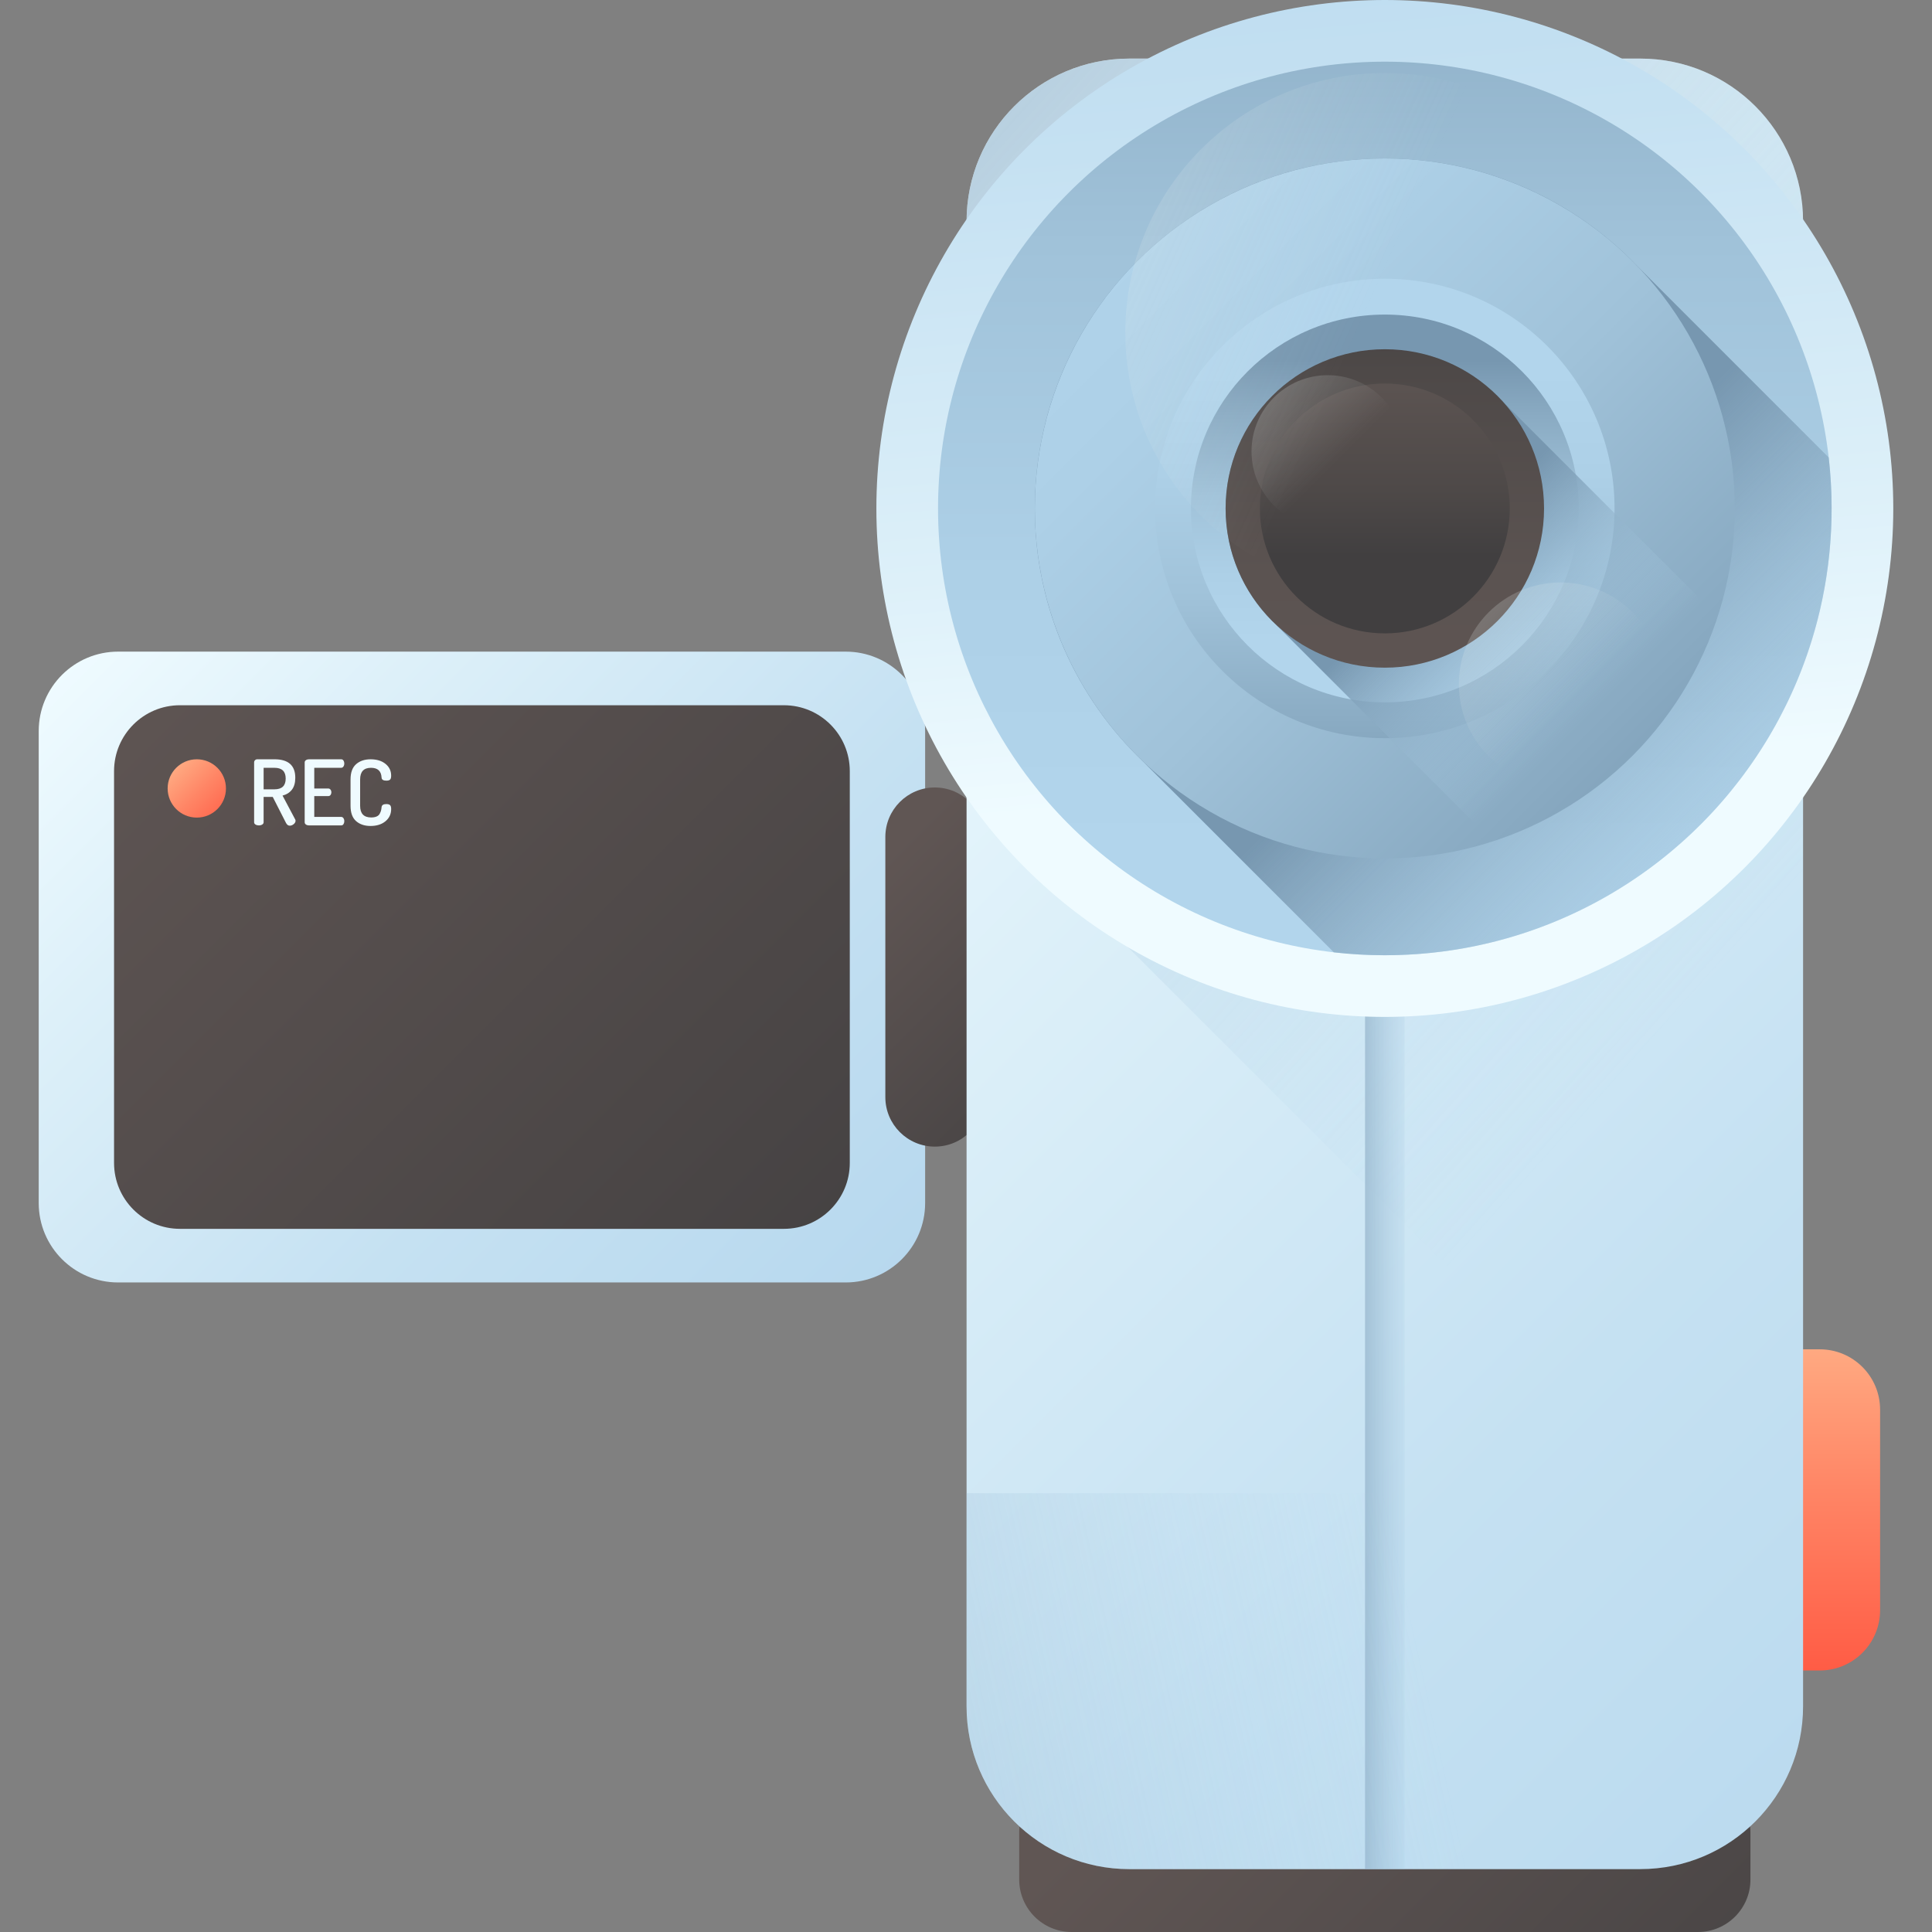 <?xml version="1.0" encoding="iso-8859-1"?>
<!-- Generator: Adobe Illustrator 19.0.0, SVG Export Plug-In . SVG Version: 6.00 Build 0)  -->
<svg version="1.1" id="Capa_1" xmlns="http://www.w3.org/2000/svg" xmlns:xlink="http://www.w3.org/1999/xlink" x="0px" y="0px"
	 viewBox="0 0 512 512" style="enable-background:new 0 0 512 512;" xml:space="preserve">
<rect x="0" y="0" width="512" height="512" fill="#808080" stroke="none"/>
<linearGradient id="SVGID_1_" gradientUnits="userSpaceOnUse" x1="322.331" y1="67.675" x2="466.921" y2="-76.915" gradientTransform="matrix(1.004 0 0 -1.004 0.192 516.561)">
	<stop  offset="0" style="stop-color:#605654"/>
	<stop  offset="1" style="stop-color:#413F40"/>
</linearGradient>
<path style="fill:url(#SVGID_1_);" d="M449.981,512H284.004c-7.68,0-13.906-6.226-13.906-13.906v-12.537
	c0-7.68,6.226-13.906,13.906-13.906h165.976c7.68,0,13.906,6.226,13.906,13.906v12.537C463.887,505.774,457.661,512,449.981,512z"/>
<linearGradient id="SVGID_2_" gradientUnits="userSpaceOnUse" x1="31.98" y1="354.314" x2="282.48" y2="103.814" gradientTransform="matrix(1.004 0 0 -1.004 0.192 516.561)">
	<stop  offset="0" style="stop-color:#EFFBFF"/>
	<stop  offset="0.181" style="stop-color:#DDF0F9"/>
	<stop  offset="0.483" style="stop-color:#C5E1F2"/>
	<stop  offset="0.763" style="stop-color:#B7D8EE"/>
	<stop  offset="1" style="stop-color:#B2D5EC"/>
</linearGradient>
<path style="fill:url(#SVGID_2_);" d="M224.127,339.863H31.303c-11.621,0-21.043-9.422-21.043-21.043V193.731
	c0-11.621,9.422-21.043,21.043-21.043h192.823c11.621,0,21.043,9.422,21.043,21.043v125.089
	C245.17,330.442,235.748,339.863,224.127,339.863z"/>
<linearGradient id="SVGID_3_" gradientUnits="userSpaceOnUse" x1="31.48" y1="354.81" x2="239.406" y2="146.89" gradientTransform="matrix(1.004 0 0 -1.004 0.192 516.561)">
	<stop  offset="0" style="stop-color:#605654"/>
	<stop  offset="1" style="stop-color:#413F40"/>
</linearGradient>
<path style="fill:url(#SVGID_3_);" d="M207.738,325.654H47.691c-9.647,0-17.466-7.82-17.466-17.466V204.362
	c0-9.647,7.82-17.466,17.466-17.466h160.046c9.647,0,17.466,7.82,17.466,17.466v103.826
	C225.204,317.835,217.384,325.654,207.738,325.654z"/>
<linearGradient id="SVGID_4_" gradientUnits="userSpaceOnUse" x1="225.631" y1="280.216" x2="296.021" y2="209.836" gradientTransform="matrix(1.004 0 0 -1.004 0.192 516.561)">
	<stop  offset="0" style="stop-color:#605654"/>
	<stop  offset="1" style="stop-color:#413F40"/>
</linearGradient>
<path style="fill:url(#SVGID_4_);" d="M247.741,303.864L247.741,303.864c-7.244,0-13.117-5.873-13.117-13.117v-68.942
	c0-7.244,5.873-13.117,13.117-13.117l0,0c7.244,0,13.117,5.873,13.117,13.117v68.942
	C260.858,297.991,254.985,303.864,247.741,303.864z"/>
<linearGradient id="SVGID_5_" gradientUnits="userSpaceOnUse" x1="480.809" y1="158.355" x2="480.809" y2="73.578" gradientTransform="matrix(1.004 0 0 -1.004 0.192 516.561)">
	<stop  offset="0" style="stop-color:#FFA981"/>
	<stop  offset="0.428" style="stop-color:#FF8666"/>
	<stop  offset="1" style="stop-color:#FF5C45"/>
</linearGradient>
<path style="fill:url(#SVGID_5_);" d="M467.528,442.694v-85.109h14.732c8.827,0,15.984,7.156,15.984,15.984v53.141
	c0,8.827-7.156,15.984-15.984,15.984L467.528,442.694L467.528,442.694z"/>
<linearGradient id="SVGID_6_" gradientUnits="userSpaceOnUse" x1="236.769" y1="388.704" x2="668.819" y2="-43.337" gradientTransform="matrix(1.004 0 0 -1.004 0.192 516.561)">
	<stop  offset="0" style="stop-color:#EFFBFF"/>
	<stop  offset="0.181" style="stop-color:#DDF0F9"/>
	<stop  offset="0.483" style="stop-color:#C5E1F2"/>
	<stop  offset="0.763" style="stop-color:#B7D8EE"/>
	<stop  offset="1" style="stop-color:#B2D5EC"/>
</linearGradient>
<path style="fill:url(#SVGID_6_);" d="M434.693,495.338H299.291c-23.826,0-43.141-19.314-43.141-43.141V58.667
	c0-23.826,19.314-43.141,43.141-43.141h135.402c23.826,0,43.141,19.314,43.141,43.141v393.53
	C477.835,476.023,458.519,495.338,434.693,495.338z"/>
<linearGradient id="SVGID_7_" gradientUnits="userSpaceOnUse" x1="474.375" y1="282.046" x2="98.725" y2="618.795" gradientTransform="matrix(1.004 0 0 -1.004 0.192 516.561)">
	<stop  offset="0" style="stop-color:#B2D5EC;stop-opacity:0"/>
	<stop  offset="1" style="stop-color:#7797B0"/>
</linearGradient>
<path style="fill:url(#SVGID_7_);" d="M477.835,58.667c0-23.826-19.314-43.141-43.141-43.141H299.291
	c-23.826,0-43.141,19.314-43.141,43.141v146.57c5.36,7.738,11.501,14.894,18.323,21.339l203.36,203.361V58.667H477.835z"/>
<linearGradient id="SVGID_8_" gradientUnits="userSpaceOnUse" x1="375.459" y1="156.118" x2="351.449" y2="156.118" gradientTransform="matrix(1.004 0 0 -1.004 0.192 516.561)">
	<stop  offset="0" style="stop-color:#B2D5EC;stop-opacity:0"/>
	<stop  offset="1" style="stop-color:#7797B0"/>
</linearGradient>
<rect x="361.753" y="224.316" style="fill:url(#SVGID_8_);" width="10.482" height="271.029"/>
<linearGradient id="SVGID_9_" gradientUnits="userSpaceOnUse" x1="371.886" y1="308.271" x2="339.716" y2="663.901" gradientTransform="matrix(1.004 0 0 -1.004 0.192 516.561)">
	<stop  offset="0" style="stop-color:#EFFBFF"/>
	<stop  offset="0.181" style="stop-color:#DDF0F9"/>
	<stop  offset="0.483" style="stop-color:#C5E1F2"/>
	<stop  offset="0.763" style="stop-color:#B7D8EE"/>
	<stop  offset="1" style="stop-color:#B2D5EC"/>
</linearGradient>
<circle style="fill:url(#SVGID_9_);" cx="366.994" cy="134.746" r="134.746"/>
<linearGradient id="SVGID_10_" gradientUnits="userSpaceOnUse" x1="365.369" y1="289.993" x2="365.369" y2="602.483" gradientTransform="matrix(1.004 0 0 -1.004 0.192 516.561)">
	<stop  offset="0" style="stop-color:#B2D5EC"/>
	<stop  offset="0.235" style="stop-color:#ADD0E7"/>
	<stop  offset="0.513" style="stop-color:#A0C2D9"/>
	<stop  offset="0.811" style="stop-color:#89AAC2"/>
	<stop  offset="1" style="stop-color:#7797B0"/>
</linearGradient>
<circle style="fill:url(#SVGID_10_);" cx="366.994" cy="134.746" r="118.403"/>
<linearGradient id="SVGID_11_" gradientUnits="userSpaceOnUse" x1="477.318" y1="268.372" x2="392.308" y2="353.382" gradientTransform="matrix(1.004 0 0 -1.004 0.192 516.561)">
	<stop  offset="0" style="stop-color:#B2D5EC;stop-opacity:0"/>
	<stop  offset="1" style="stop-color:#7797B0"/>
</linearGradient>
<path style="fill:url(#SVGID_11_);" d="M485.393,134.747c0-4.57-0.268-9.077-0.772-13.513L434.11,70.723
	c-16.892-17.703-40.716-28.732-67.117-28.732c-51.228,0-92.756,41.528-92.756,92.756c0,26.401,11.03,50.225,28.733,67.117
	l50.511,50.511c4.435,0.504,8.943,0.772,13.513,0.772C432.383,253.148,485.393,200.139,485.393,134.747z"/>
<linearGradient id="SVGID_12_" gradientUnits="userSpaceOnUse" x1="280.209" y1="465.483" x2="456.089" y2="289.603" gradientTransform="matrix(1.004 0 0 -1.004 0.192 516.561)">
	<stop  offset="0" style="stop-color:#B2D5EC"/>
	<stop  offset="0.235" style="stop-color:#ADD0E7"/>
	<stop  offset="0.513" style="stop-color:#A0C2D9"/>
	<stop  offset="0.811" style="stop-color:#89AAC2"/>
	<stop  offset="1" style="stop-color:#7797B0"/>
</linearGradient>
<circle style="fill:url(#SVGID_12_);" cx="366.994" cy="134.746" r="92.752"/>
<linearGradient id="SVGID_13_" gradientUnits="userSpaceOnUse" x1="365.369" y1="416.783" x2="365.369" y2="299.823" gradientTransform="matrix(1.004 0 0 -1.004 0.192 516.561)">
	<stop  offset="0" style="stop-color:#B2D5EC"/>
	<stop  offset="0.235" style="stop-color:#ADD0E7"/>
	<stop  offset="0.513" style="stop-color:#A0C2D9"/>
	<stop  offset="0.811" style="stop-color:#89AAC2"/>
	<stop  offset="1" style="stop-color:#7797B0"/>
</linearGradient>
<circle style="fill:url(#SVGID_13_);" cx="366.994" cy="134.746" r="60.878"/>
<linearGradient id="SVGID_14_" gradientUnits="userSpaceOnUse" x1="365.369" y1="345.213" x2="365.369" y2="419.363" gradientTransform="matrix(1.004 0 0 -1.004 0.192 516.561)">
	<stop  offset="0" style="stop-color:#B2D5EC"/>
	<stop  offset="0.235" style="stop-color:#ADD0E7"/>
	<stop  offset="0.513" style="stop-color:#A0C2D9"/>
	<stop  offset="0.811" style="stop-color:#89AAC2"/>
	<stop  offset="1" style="stop-color:#7797B0"/>
</linearGradient>
<circle style="fill:url(#SVGID_14_);" cx="366.994" cy="134.746" r="51.381"/>
<linearGradient id="SVGID_15_" gradientUnits="userSpaceOnUse" x1="419.137" y1="326.551" x2="378.897" y2="366.791" gradientTransform="matrix(1.004 0 0 -1.004 0.192 516.561)">
	<stop  offset="0" style="stop-color:#B2D5EC;stop-opacity:0"/>
	<stop  offset="1" style="stop-color:#7797B0"/>
</linearGradient>
<path style="fill:url(#SVGID_15_);" d="M450.14,158.28l-52.192-52.192c-7.707-8.321-18.72-13.533-30.956-13.533
	c-23.303,0-42.193,18.891-42.193,42.193c0,12.235,5.213,23.249,13.533,30.956l52.192,52.192
	C419.319,209.762,442.007,187.075,450.14,158.28z"/>
<linearGradient id="SVGID_16_" gradientUnits="userSpaceOnUse" x1="365.369" y1="316.683" x2="365.369" y2="450.423" gradientTransform="matrix(1.004 0 0 -1.004 0.192 516.561)">
	<stop  offset="0" style="stop-color:#605654"/>
	<stop  offset="0.351" style="stop-color:#5B5351"/>
	<stop  offset="0.745" style="stop-color:#4E4948"/>
	<stop  offset="1" style="stop-color:#413F40"/>
</linearGradient>
<circle style="fill:url(#SVGID_16_);" cx="366.994" cy="134.746" r="42.195"/>
<linearGradient id="SVGID_17_" gradientUnits="userSpaceOnUse" x1="365.369" y1="436.393" x2="365.369" y2="367.723" gradientTransform="matrix(1.004 0 0 -1.004 0.192 516.561)">
	<stop  offset="0" style="stop-color:#605654"/>
	<stop  offset="0.351" style="stop-color:#5B5351"/>
	<stop  offset="0.745" style="stop-color:#4E4948"/>
	<stop  offset="1" style="stop-color:#413F40"/>
</linearGradient>
<circle style="fill:url(#SVGID_17_);" cx="366.994" cy="134.746" r="33.106"/>
<linearGradient id="SVGID_18_" gradientUnits="userSpaceOnUse" x1="352.853" y1="392.828" x2="272.413" y2="473.278" gradientTransform="matrix(1.004 0 0 -1.004 0.192 516.561)">
	<stop  offset="1.000000e-004" style="stop-color:#E7EEED;stop-opacity:0"/>
	<stop  offset="1" style="stop-color:#E7EEED"/>
</linearGradient>
<circle style="fill:url(#SVGID_18_);" cx="351.875" cy="119.637" r="20.209"/>
<linearGradient id="SVGID_19_" gradientUnits="userSpaceOnUse" x1="415.168" y1="330.523" x2="307.858" y2="437.843" gradientTransform="matrix(1.004 0 0 -1.004 0.192 516.561)">
	<stop  offset="1.000000e-004" style="stop-color:#E7EEED;stop-opacity:0"/>
	<stop  offset="1" style="stop-color:#E7EEED"/>
</linearGradient>
<circle style="fill:url(#SVGID_19_);" cx="413.576" cy="181.328" r="26.963"/>
<linearGradient id="SVGID_20_" gradientUnits="userSpaceOnUse" x1="359.622" y1="429.347" x2="6.582" y2="588.097" gradientTransform="matrix(1.004 0 0 -1.004 0.192 516.561)">
	<stop  offset="1.000000e-004" style="stop-color:#E7EEED;stop-opacity:0"/>
	<stop  offset="1" style="stop-color:#E7EEED"/>
</linearGradient>
<circle style="fill:url(#SVGID_20_);" cx="366.994" cy="88.124" r="68.779"/>
<linearGradient id="SVGID_21_" gradientUnits="userSpaceOnUse" x1="375.115" y1="77.13" x2="-0.535" y2="-5.82" gradientTransform="matrix(1.004 0 0 -1.004 0.192 516.561)">
	<stop  offset="0" style="stop-color:#B2D5EC;stop-opacity:0"/>
	<stop  offset="1" style="stop-color:#7797B0"/>
</linearGradient>
<path style="fill:url(#SVGID_21_);" d="M256.151,395.718v56.48c0,23.826,19.314,43.141,43.141,43.141h135.402
	c23.826,0,43.141-19.315,43.141-43.141v-56.48L256.151,395.718L256.151,395.718z"/>
<linearGradient id="SVGID_22_" gradientUnits="userSpaceOnUse" x1="46.258" y1="311.913" x2="60.76" y2="297.413" gradientTransform="matrix(1.004 0 0 -1.004 0.192 516.561)">
	<stop  offset="0" style="stop-color:#FFA981"/>
	<stop  offset="0.428" style="stop-color:#FF8666"/>
	<stop  offset="1" style="stop-color:#FF5C45"/>
</linearGradient>
<circle style="fill:url(#SVGID_22_);" cx="52.154" cy="208.946" r="7.727"/>
<g>
	<path style="fill:#EFFBFF;" d="M67.345,217.904v-15.869c0-0.224,0.079-0.416,0.24-0.575c0.16-0.16,0.359-0.24,0.599-0.24h4.555
		c3.675,0,5.514,1.63,5.514,4.89c0,1.353-0.304,2.415-0.911,3.186c-0.607,0.772-1.431,1.285-2.469,1.54l3.356,6.32
		c0.063,0.112,0.095,0.232,0.095,0.36c0,0.32-0.164,0.617-0.491,0.889c-0.327,0.273-0.676,0.409-1.043,0.409
		c-0.416,0-0.751-0.248-1.007-0.745l-3.502-6.877h-2.421v6.709c0,0.256-0.124,0.461-0.371,0.613
		c-0.248,0.153-0.547,0.229-0.899,0.229c-0.335,0-0.627-0.075-0.874-0.228C67.469,218.364,67.345,218.16,67.345,217.904z
		 M69.862,209.179h2.876c1.982,0,2.973-0.951,2.973-2.852c0-1.901-0.991-2.852-2.973-2.852h-2.876V209.179z"/>
	<path style="fill:#EFFBFF;" d="M80.744,217.904v-15.845c0-0.255,0.111-0.459,0.335-0.611c0.224-0.152,0.487-0.228,0.791-0.228
		h8.533c0.271,0,0.48,0.112,0.623,0.335c0.144,0.224,0.216,0.48,0.216,0.767c0,0.32-0.076,0.591-0.228,0.815
		c-0.152,0.224-0.355,0.335-0.611,0.335h-7.119v5.489h3.691c0.255,0,0.459,0.1,0.611,0.299c0.152,0.2,0.228,0.444,0.228,0.731
		c0,0.256-0.072,0.484-0.216,0.683c-0.144,0.2-0.351,0.3-0.623,0.3h-3.691v5.514h7.12c0.255,0,0.459,0.112,0.611,0.335
		c0.152,0.224,0.228,0.496,0.228,0.815c0,0.288-0.072,0.543-0.216,0.767c-0.144,0.224-0.351,0.335-0.623,0.335h-8.533
		c-0.304,0-0.567-0.075-0.791-0.228C80.856,218.364,80.744,218.16,80.744,217.904z"/>
	<path style="fill:#EFFBFF;" d="M92.898,213.542v-6.975c0-1.837,0.491-3.188,1.474-4.051c0.983-0.863,2.265-1.294,3.847-1.294
		c1.63,0,2.944,0.404,3.943,1.211c0.999,0.807,1.498,1.85,1.498,3.128c0,0.512-0.096,0.859-0.287,1.043
		c-0.192,0.184-0.52,0.276-0.983,0.276c-0.831,0-1.255-0.279-1.27-0.839c-0.096-1.71-1.031-2.565-2.805-2.565
		c-1.917,0-2.876,1.031-2.876,3.092v6.975c0,2.061,0.975,3.092,2.924,3.092c0.575,0,1.055-0.084,1.439-0.252
		c0.384-0.168,0.66-0.412,0.827-0.731s0.283-0.599,0.347-0.839c0.063-0.24,0.111-0.535,0.144-0.886
		c0.048-0.559,0.463-0.839,1.247-0.839c0.464,0,0.795,0.092,0.995,0.276s0.299,0.531,0.299,1.043c0,1.326-0.503,2.405-1.51,3.236
		c-1.007,0.831-2.325,1.247-3.955,1.247c-1.582,0-2.861-0.432-3.835-1.294C93.385,216.73,92.898,215.379,92.898,213.542z"/>
</g>
<g>
</g>
<g>
</g>
<g>
</g>
<g>
</g>
<g>
</g>
<g>
</g>
<g>
</g>
<g>
</g>
<g>
</g>
<g>
</g>
<g>
</g>
<g>
</g>
<g>
</g>
<g>
</g>
<g>
</g>
</svg>
